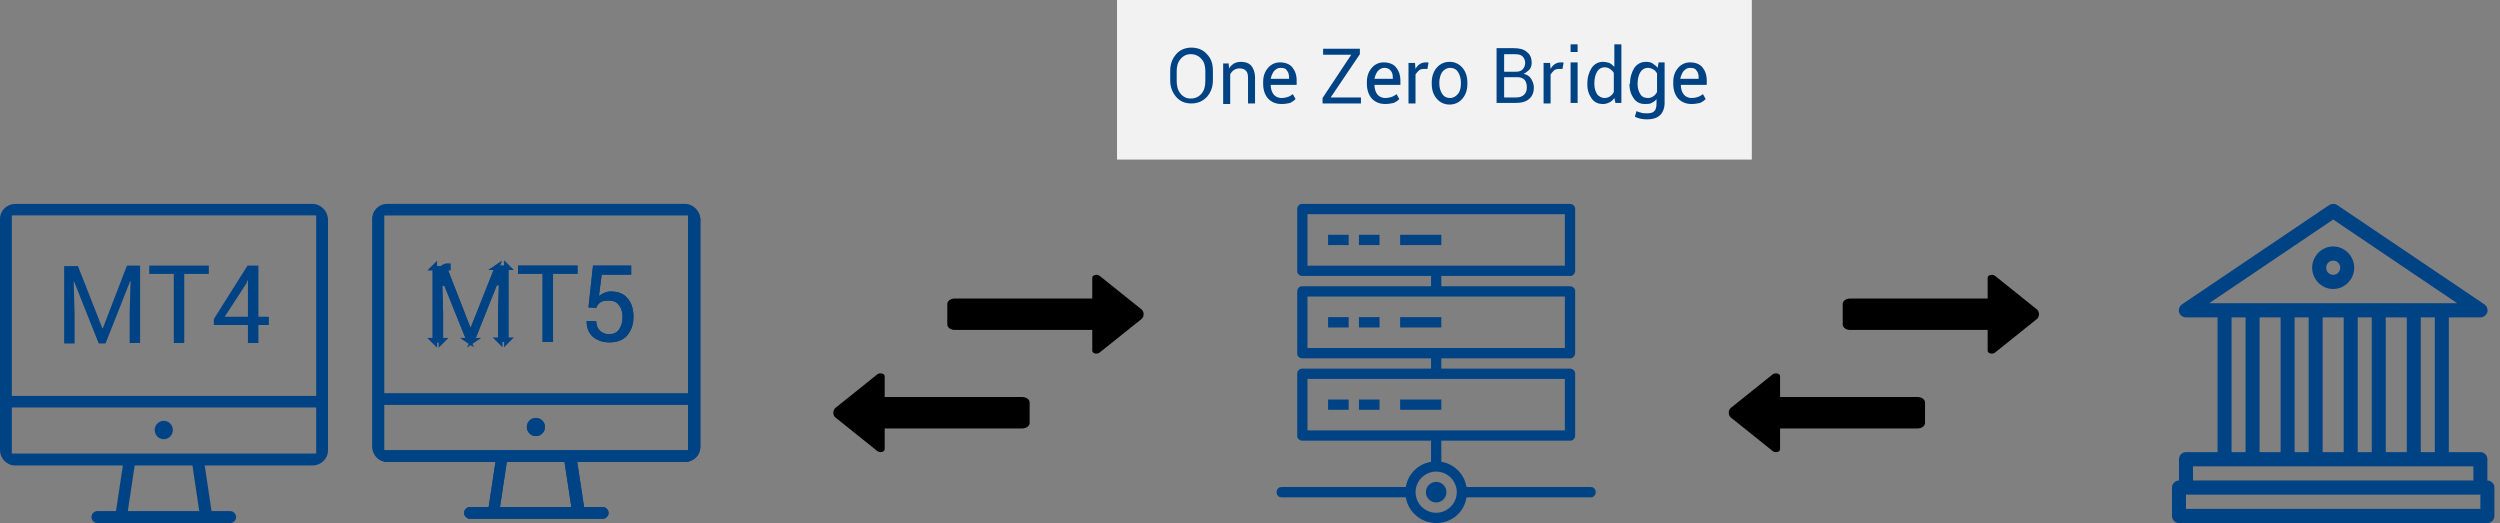 <?xml version="1.0" encoding="UTF-8"?>
<svg width="282px" height="59px" viewBox="0 0 282 59" version="1.1" xmlns="http://www.w3.org/2000/svg" xmlns:xlink="http://www.w3.org/1999/xlink">
    <rect x="0" y="0" width="282" height="59" fill="#808080" stroke="none"/>
    <!-- Generator: Sketch 45.1 (43504) - http://www.bohemiancoding.com/sketch -->
    <title>IMAGE</title>
    <desc>Created with Sketch.</desc>
    <defs>
        <path d="M77.206,23 L43.742,23 C42.769,23 42,23.718 42,24.691 L42,50.37 C42,51.344 42.769,52.113 43.691,52.113 C43.691,52.113 43.691,52.113 43.742,52.113 L55.888,52.113 L55.119,57.187 L53.018,57.187 C52.659,57.187 52.352,57.495 52.352,57.854 C52.352,58.212 52.659,58.52 53.018,58.52 L67.982,58.52 C68.341,58.52 68.648,58.212 68.648,57.854 C68.648,57.495 68.341,57.187 67.982,57.187 C67.982,57.187 67.982,57.187 67.982,57.187 L65.881,57.187 L65.112,52.113 L77.258,52.113 C78.231,52.113 79,51.344 79,50.422 C79,50.422 79,50.422 79,50.37 L79,24.691 C78.949,23.769 78.129,23 77.206,23 Z M56.4,57.187 L57.169,52.113 L63.677,52.113 L64.446,57.187 L56.4,57.187 Z M77.616,50.78 L43.332,50.78 L43.332,45.655 L77.616,45.655 L77.616,50.78 Z M77.616,44.374 L43.332,44.374 L43.332,24.281 L77.616,24.281 L77.616,44.374 Z M60.449,49.192 C61.012,49.192 61.474,48.73 61.474,48.166 C61.474,47.603 61.012,47.141 60.449,47.141 C59.885,47.141 59.424,47.603 59.424,48.166 C59.424,48.73 59.885,49.192 60.449,49.192 Z M50.34,29.958 L53.056,36.929 L53.108,36.929 L55.875,29.958 L57.361,29.958 L57.361,38.569 L56.182,38.569 L56.182,35.186 L56.285,31.701 L56.234,31.701 L53.466,38.62 L52.698,38.62 L49.93,31.752 L49.879,31.752 L49.982,35.237 L49.982,38.62 L48.803,38.62 L48.803,30.009 L50.34,30.009 L50.34,29.958 Z M65.151,30.881 L62.383,30.881 L62.383,38.569 L61.205,38.569 L61.205,30.881 L58.437,30.881 L58.437,29.958 L65.151,29.958 L65.151,30.881 L65.151,30.881 Z M66.381,34.673 L66.893,29.958 L71.198,29.958 L71.198,30.983 L67.867,30.983 L67.559,33.392 C67.764,33.238 67.918,33.136 68.174,33.033 C68.379,32.931 68.635,32.879 68.943,32.879 C69.712,32.879 70.378,33.136 70.788,33.648 C71.249,34.161 71.454,34.878 71.454,35.75 C71.454,36.621 71.198,37.287 70.736,37.851 C70.275,38.364 69.609,38.62 68.738,38.62 C68.02,38.62 67.405,38.415 66.893,38.005 C66.432,37.595 66.176,37.031 66.176,36.262 L66.176,36.211 L67.252,36.211 C67.252,36.672 67.405,37.031 67.662,37.287 C67.918,37.544 68.277,37.697 68.687,37.697 C69.199,37.697 69.558,37.544 69.814,37.185 C70.07,36.826 70.224,36.365 70.224,35.75 C70.224,35.186 70.07,34.725 69.814,34.417 C69.558,34.058 69.148,33.905 68.687,33.905 C68.225,33.905 67.918,33.956 67.713,34.11 C67.508,34.263 67.354,34.468 67.252,34.725 L66.381,34.673 Z" id="path-1"></path>
    </defs>
    <g id="Liquidity-Solution" stroke="none" stroke-width="1" fill="none" fill-rule="evenodd">
        <g transform="translate(-213, -1024)" id="How-it-works" fill-rule="nonzero">
            <g transform="translate(185, 903)">
                <g id="v2" transform="translate(0, 67)">
                    <g id="One-Zero">
                        <g id="IMAGE" transform="translate(28, 54)">
                            <g id="Icon-/-MT5-/-Payment-Methods" transform="translate(245, 23)" fill="#004385">
                                <path d="M18.184,2.39038683e-05 C17.987,0.012 17.846,0.055 17.739,0.125 L1.136,11.325 C0.847,11.511 0.703,11.906 0.803,12.238 C0.903,12.569 1.239,12.809 1.581,12.8 L5.139,12.8 L5.139,28 L1.581,28 C1.145,28 0.791,28.358 0.791,28.8 L0.791,31.2 C0.354,31.2 4.36551575e-05,31.558 0,32 L0,35.2 C4.36551575e-05,35.642 0.354,36 0.791,36 L35.577,36 C36.014,36 36.367,35.642 36.368,35.2 L36.368,32 C36.367,31.558 36.014,31.2 35.577,31.2 L35.577,28.8 C35.577,28.358 35.223,28 34.786,28 L31.229,28 L31.229,12.8 L34.786,12.8 C35.129,12.809 35.465,12.569 35.565,12.238 C35.665,11.906 35.52,11.511 35.231,11.325 L18.628,0.125 C18.473,0.022 18.353,-0.001 18.184,2.39038683e-05 Z M18.184,1.763 L32.167,11.2 L4.2,11.2 L18.184,1.763 Z M18.184,4.8 C16.883,4.8 15.812,5.884 15.812,7.2 C15.812,8.516 16.883,9.6 18.184,9.6 C19.484,9.6 20.556,8.516 20.556,7.2 C20.556,5.884 19.484,4.8 18.184,4.8 Z M18.184,6.4 C18.63,6.4 18.974,6.749 18.974,7.2 C18.974,7.651 18.63,8 18.184,8 C17.738,8 17.393,7.651 17.393,7.2 C17.393,6.749 17.738,6.4 18.184,6.4 Z M6.72,12.8 L8.301,12.8 L8.301,28 L6.72,28 L6.72,12.8 Z M9.882,12.8 L12.254,12.8 L12.254,28 L9.882,28 L9.882,12.8 Z M13.835,12.8 L15.417,12.8 L15.417,28 L13.835,28 L13.835,12.8 Z M16.998,12.8 L19.37,12.8 L19.37,28 L16.998,28 L16.998,12.8 Z M20.951,12.8 L22.532,12.8 L22.532,28 L20.951,28 L20.951,12.8 Z M24.113,12.8 L26.485,12.8 L26.485,28 L24.113,28 L24.113,12.8 Z M28.066,12.8 L29.647,12.8 L29.647,28 L28.066,28 L28.066,12.8 Z M2.372,29.6 L33.996,29.6 L33.996,31.2 L2.372,31.2 L2.372,29.6 Z M1.581,32.8 L34.786,32.8 L34.786,34.4 L1.581,34.4 L1.581,32.8 Z" id="Shape"></path>
                            </g>
                            <path d="M200.487,42.132 C200.67,42.175 200.792,42.291 200.792,42.428 L200.792,44.785 L216.311,44.785 C216.771,44.785 217.143,45.06 217.143,45.407 L217.143,47.706 C217.143,48.046 216.771,48.328 216.311,48.328 L200.792,48.328 L200.792,50.685 C200.792,50.815 200.67,50.931 200.487,50.982 C200.311,51.025 200.126,50.991 199.973,50.888 L195.361,47.193 C195.139,47.068 195,46.822 195,46.553 C195,46.285 195.139,46.038 195.361,45.913 L199.96,42.226 C200.116,42.119 200.307,42.085 200.487,42.132 Z M224.513,31.021 C224.693,30.973 224.884,31.007 225.04,31.115 L229.639,34.802 C229.861,34.927 230,35.174 230,35.442 C230,35.711 229.861,35.957 229.639,36.082 L225.027,39.776 C224.874,39.88 224.689,39.914 224.513,39.87 C224.33,39.82 224.208,39.704 224.208,39.574 L224.208,37.217 L208.689,37.217 C208.229,37.217 207.857,36.935 207.857,36.595 L207.857,34.296 C207.857,33.949 208.229,33.674 208.689,33.674 L224.208,33.674 L224.208,31.317 C224.208,31.18 224.33,31.064 224.513,31.021 Z" id="2-Sided-Arrow" fill="#000000"></path>
                            <path d="M149.806,26.484 L152.129,26.484 L152.129,27.645 L149.806,27.645 L149.806,26.484 Z M153.29,27.645 L155.613,27.645 L155.613,26.484 L153.29,26.484 L153.29,27.645 Z M157.935,27.645 L162.581,27.645 L162.581,26.484 L157.935,26.484 L157.935,27.645 Z M149.806,36.936 L152.129,36.936 L152.129,35.774 L149.806,35.774 L149.806,36.936 Z M153.29,36.936 L155.613,36.936 L155.613,35.774 L153.29,35.774 L153.29,36.936 Z M157.935,36.936 L162.581,36.936 L162.581,35.774 L157.935,35.774 L157.935,36.936 Z M149.806,46.226 L152.129,46.226 L152.129,45.065 L149.806,45.065 L149.806,46.226 Z M153.29,46.226 L155.613,46.226 L155.613,45.065 L153.29,45.065 L153.29,46.226 Z M157.935,46.226 L162.581,46.226 L162.581,45.065 L157.935,45.065 L157.935,46.226 Z M162,54.356 C161.361,54.356 160.839,54.878 160.839,55.517 C160.839,56.156 161.361,56.678 162,56.678 C162.639,56.678 163.161,56.156 163.161,55.517 C163.161,54.878 162.639,54.356 162,54.356 Z M180,55.517 C180,55.807 179.768,56.098 179.477,56.098 C179.477,56.098 179.419,56.098 179.419,56.098 L165.426,56.098 C165.135,58.014 163.335,59.291 161.419,58.943 C159.968,58.71 158.806,57.549 158.574,56.098 L144.581,56.098 C144.232,56.098 144,55.865 144,55.517 C144,55.168 144.232,54.936 144.581,54.936 L158.574,54.936 C158.806,53.485 159.968,52.323 161.419,52.091 L161.419,49.71 L146.903,49.71 C146.613,49.71 146.323,49.478 146.323,49.188 C146.323,49.188 146.323,49.13 146.323,49.13 L146.323,42.162 C146.323,41.871 146.555,41.581 146.845,41.581 C146.845,41.581 146.903,41.581 146.903,41.581 L161.419,41.581 L161.419,40.42 L146.903,40.42 C146.613,40.42 146.323,40.187 146.323,39.897 C146.323,39.897 146.323,39.839 146.323,39.839 L146.323,32.871 C146.323,32.581 146.555,32.291 146.845,32.291 C146.845,32.291 146.903,32.291 146.903,32.291 L161.419,32.291 L161.419,31.129 L146.903,31.129 C146.613,31.129 146.323,30.897 146.323,30.607 C146.323,30.607 146.323,30.549 146.323,30.549 L146.323,23.581 C146.323,23.29 146.555,23 146.845,23 C146.845,23 146.903,23 146.903,23 L177.097,23 C177.387,23 177.677,23.232 177.677,23.523 C177.677,23.523 177.677,23.581 177.677,23.581 L177.677,30.549 C177.677,30.839 177.445,31.129 177.155,31.129 C177.155,31.129 177.097,31.129 177.097,31.129 L162.581,31.129 L162.581,32.291 L177.097,32.291 C177.387,32.291 177.677,32.523 177.677,32.813 C177.677,32.813 177.677,32.871 177.677,32.871 L177.677,39.839 C177.677,40.129 177.445,40.42 177.155,40.42 C177.155,40.42 177.097,40.42 177.097,40.42 L162.581,40.42 L162.581,41.581 L177.097,41.581 C177.387,41.581 177.677,41.813 177.677,42.104 C177.677,42.104 177.677,42.162 177.677,42.162 L177.677,49.13 C177.677,49.42 177.445,49.71 177.155,49.71 C177.155,49.71 177.097,49.71 177.097,49.71 L162.581,49.71 L162.581,52.091 C164.032,52.323 165.194,53.485 165.426,54.936 L179.419,54.936 C179.768,54.936 180,55.168 180,55.517 Z M147.484,29.968 L176.516,29.968 L176.516,24.161 L147.484,24.161 L147.484,29.968 Z M147.484,39.258 L176.516,39.258 L176.516,33.452 L147.484,33.452 L147.484,39.258 Z M147.484,48.549 L176.516,48.549 L176.516,42.742 L147.484,42.742 L147.484,48.549 Z M164.323,55.517 C164.323,54.239 163.277,53.194 162,53.194 C160.723,53.194 159.677,54.239 159.677,55.517 C159.677,56.794 160.723,57.839 162,57.839 C163.277,57.839 164.323,56.794 164.323,55.517 Z" id="One-Zero" fill="#004385"></path>
                            <rect id="BG---OZB" fill="#F2F2F2" x="126" y="0" width="71.605" height="18"></rect>
                            <path d="M136.815,9.076 C136.815,9.817 136.571,10.435 136.144,10.929 C135.657,11.423 135.108,11.67 134.377,11.67 C133.646,11.67 133.097,11.423 132.67,10.929 C132.244,10.435 132,9.817 132,9.076 L132,7.965 C132,7.223 132.244,6.606 132.67,6.112 C133.097,5.618 133.707,5.371 134.377,5.371 C135.108,5.371 135.718,5.618 136.144,6.112 C136.632,6.606 136.815,7.223 136.815,7.965 L136.815,9.076 Z M135.962,8.026 C135.962,7.47 135.84,6.976 135.535,6.668 C135.23,6.297 134.804,6.112 134.316,6.112 C133.828,6.112 133.463,6.297 133.158,6.668 C132.853,7.038 132.731,7.47 132.731,8.026 L132.731,9.138 C132.731,9.694 132.853,10.188 133.158,10.558 C133.463,10.929 133.828,11.114 134.316,11.114 C134.804,11.114 135.23,10.929 135.535,10.558 C135.84,10.188 135.962,9.756 135.962,9.138 L135.962,8.026 Z M138.582,7.038 L138.643,7.717 C138.765,7.47 139.009,7.285 139.192,7.162 C139.436,7.038 139.679,6.976 139.984,6.976 C140.472,6.976 140.837,7.1 141.142,7.409 C141.386,7.717 141.569,8.15 141.569,8.767 L141.569,11.67 L140.777,11.67 L140.777,8.829 C140.777,8.397 140.716,8.15 140.533,7.965 C140.35,7.779 140.106,7.717 139.801,7.717 C139.558,7.717 139.375,7.779 139.192,7.903 C139.009,8.026 138.887,8.15 138.765,8.397 L138.765,11.732 L137.973,11.732 L137.973,7.162 L138.582,7.162 L138.582,7.038 Z M144.555,11.732 C143.946,11.732 143.458,11.547 143.032,11.114 C142.666,10.682 142.483,10.126 142.483,9.447 L142.483,9.261 C142.483,8.582 142.666,8.088 143.032,7.656 C143.397,7.223 143.885,7.038 144.372,7.038 C144.982,7.038 145.47,7.223 145.774,7.594 C146.079,7.965 146.262,8.459 146.262,9.076 L146.262,9.57 L143.336,9.57 C143.336,10.003 143.458,10.373 143.641,10.62 C143.824,10.867 144.129,11.053 144.555,11.053 C144.86,11.053 145.104,10.991 145.287,10.929 C145.47,10.867 145.652,10.744 145.835,10.62 L146.14,11.176 C145.957,11.361 145.774,11.485 145.53,11.608 C145.287,11.67 144.982,11.732 144.555,11.732 Z M144.433,7.656 C144.129,7.656 143.946,7.779 143.702,8.026 C143.519,8.273 143.397,8.582 143.336,8.891 L145.409,8.891 L145.409,8.767 C145.409,8.459 145.348,8.15 145.165,7.965 C145.043,7.717 144.799,7.656 144.433,7.656 Z M150.102,10.991 L153.515,10.991 L153.515,11.67 L149.187,11.67 L149.187,11.053 L152.418,6.173 L149.248,6.173 L149.248,5.494 L153.393,5.494 L153.393,6.112 L150.102,10.991 Z M156.257,11.732 C155.648,11.732 155.16,11.547 154.734,11.114 C154.368,10.682 154.185,10.126 154.185,9.447 L154.185,9.261 C154.185,8.582 154.368,8.088 154.734,7.656 C155.099,7.223 155.587,7.038 156.075,7.038 C156.684,7.038 157.172,7.223 157.476,7.594 C157.781,7.965 157.964,8.459 157.964,9.076 L157.964,9.57 L155.038,9.57 C155.038,10.003 155.16,10.373 155.343,10.62 C155.526,10.867 155.831,11.053 156.257,11.053 C156.562,11.053 156.806,10.991 156.989,10.929 C157.172,10.867 157.354,10.744 157.537,10.62 L157.842,11.176 C157.659,11.361 157.476,11.485 157.233,11.608 C156.928,11.67 156.623,11.732 156.257,11.732 Z M156.135,7.656 C155.831,7.656 155.648,7.779 155.404,8.026 C155.221,8.273 155.099,8.582 155.038,8.891 L157.111,8.891 L157.111,8.767 C157.111,8.459 157.05,8.15 156.867,7.965 C156.684,7.717 156.44,7.656 156.135,7.656 Z M161.011,7.779 L160.585,7.779 C160.341,7.779 160.158,7.841 160.036,7.965 C159.914,8.088 159.792,8.212 159.67,8.397 L159.67,11.67 L158.878,11.67 L158.878,7.1 L159.61,7.1 L159.67,7.779 C159.792,7.532 159.975,7.347 160.158,7.223 C160.341,7.1 160.585,7.038 160.828,7.038 C160.889,7.038 160.95,7.038 161.011,7.038 C161.072,7.038 161.133,7.038 161.133,7.1 L161.011,7.779 Z M161.499,9.323 C161.499,8.644 161.682,8.088 162.047,7.656 C162.413,7.223 162.901,6.976 163.51,6.976 C164.12,6.976 164.607,7.223 164.973,7.656 C165.339,8.088 165.521,8.644 165.521,9.323 L165.521,9.447 C165.521,10.126 165.339,10.682 164.973,11.114 C164.607,11.547 164.12,11.794 163.51,11.794 C162.901,11.794 162.413,11.547 162.047,11.114 C161.682,10.682 161.499,10.126 161.499,9.447 L161.499,9.323 Z M162.352,9.385 C162.352,9.879 162.474,10.25 162.657,10.558 C162.84,10.867 163.145,11.053 163.571,11.053 C163.937,11.053 164.242,10.867 164.485,10.558 C164.729,10.25 164.79,9.817 164.79,9.385 L164.79,9.323 C164.79,8.829 164.668,8.459 164.485,8.15 C164.303,7.841 163.998,7.656 163.571,7.656 C163.205,7.656 162.901,7.841 162.657,8.15 C162.474,8.459 162.352,8.891 162.352,9.323 L162.352,9.385 Z M168.813,11.608 L168.813,5.432 L170.763,5.432 C171.373,5.432 171.921,5.556 172.226,5.865 C172.591,6.112 172.774,6.544 172.774,7.1 C172.774,7.347 172.713,7.594 172.531,7.841 C172.348,8.026 172.104,8.212 171.86,8.335 C172.226,8.397 172.531,8.582 172.713,8.891 C172.896,9.2 173.018,9.509 173.018,9.879 C173.018,10.435 172.835,10.867 172.47,11.176 C172.104,11.485 171.616,11.608 171.007,11.608 L168.813,11.608 Z M169.666,8.088 L171.007,8.088 C171.312,8.088 171.555,8.026 171.738,7.841 C171.921,7.656 172.043,7.409 172.043,7.1 C172.043,6.791 171.921,6.544 171.738,6.359 C171.555,6.173 171.251,6.112 170.824,6.112 L169.666,6.112 L169.666,8.088 L169.666,8.088 Z M169.666,8.767 L169.666,10.991 L171.068,10.991 C171.433,10.991 171.738,10.867 171.921,10.682 C172.104,10.497 172.226,10.25 172.226,9.879 C172.226,9.509 172.165,9.261 171.982,9.014 C171.799,8.829 171.555,8.706 171.19,8.706 L169.666,8.706 L169.666,8.767 Z M176.248,7.779 L175.822,7.779 C175.578,7.779 175.395,7.841 175.273,7.965 C175.151,8.088 175.029,8.212 174.908,8.397 L174.908,11.67 L174.115,11.67 L174.115,7.1 L174.847,7.1 L174.908,7.779 C175.029,7.532 175.212,7.347 175.395,7.223 C175.578,7.1 175.822,7.038 176.066,7.038 C176.126,7.038 176.187,7.038 176.248,7.038 C176.309,7.038 176.37,7.038 176.37,7.1 L176.248,7.779 Z M177.955,5.865 L177.163,5.865 L177.163,5 L177.955,5 L177.955,5.865 Z M177.955,11.608 L177.163,11.608 L177.163,7.038 L177.955,7.038 L177.955,11.608 Z M179.052,9.447 C179.052,8.706 179.235,8.15 179.54,7.656 C179.844,7.223 180.271,6.976 180.819,6.976 C181.063,6.976 181.307,7.038 181.551,7.1 C181.734,7.223 181.917,7.347 182.099,7.532 L182.099,5 L182.892,5 L182.892,11.608 L182.221,11.608 L182.099,11.053 C181.977,11.238 181.795,11.423 181.551,11.547 C181.307,11.67 181.063,11.732 180.819,11.732 C180.271,11.732 179.844,11.547 179.54,11.114 C179.235,10.682 179.052,10.188 179.052,9.509 L179.052,9.447 L179.052,9.447 Z M179.844,9.509 C179.844,9.941 179.966,10.311 180.149,10.62 C180.332,10.867 180.637,11.053 181.002,11.053 C181.246,11.053 181.429,10.991 181.612,10.867 C181.795,10.744 181.917,10.62 182.038,10.373 L182.038,8.212 C181.917,8.026 181.795,7.903 181.612,7.779 C181.429,7.656 181.246,7.594 181.002,7.594 C180.637,7.594 180.332,7.779 180.149,8.088 C179.966,8.397 179.844,8.829 179.844,9.385 L179.844,9.509 Z M183.867,9.447 C183.867,8.706 184.05,8.15 184.354,7.656 C184.659,7.223 185.086,6.976 185.695,6.976 C186,6.976 186.244,7.038 186.427,7.162 C186.61,7.285 186.853,7.47 186.975,7.656 L187.097,7.038 L187.768,7.038 L187.768,11.608 C187.768,12.164 187.585,12.658 187.28,12.967 C186.975,13.276 186.488,13.461 185.817,13.461 C185.573,13.461 185.391,13.461 185.086,13.399 C184.842,13.338 184.598,13.276 184.415,13.152 L184.598,12.535 C184.72,12.597 184.903,12.658 185.147,12.72 C185.33,12.782 185.573,12.782 185.756,12.782 C186.183,12.782 186.427,12.72 186.61,12.535 C186.792,12.35 186.853,12.041 186.853,11.67 L186.853,11.176 C186.731,11.361 186.549,11.485 186.305,11.608 C186.122,11.732 185.878,11.732 185.573,11.732 C185.025,11.732 184.598,11.547 184.294,11.114 C183.989,10.682 183.806,10.188 183.806,9.509 L183.806,9.447 L183.867,9.447 Z M184.72,9.509 C184.72,9.941 184.842,10.311 185.025,10.62 C185.208,10.929 185.512,11.053 185.878,11.053 C186.122,11.053 186.305,10.991 186.488,10.867 C186.671,10.744 186.792,10.62 186.914,10.373 L186.914,8.273 C186.792,8.088 186.671,7.903 186.488,7.841 C186.305,7.717 186.122,7.656 185.878,7.656 C185.512,7.656 185.208,7.841 185.025,8.15 C184.842,8.459 184.72,8.891 184.72,9.447 L184.72,9.509 Z M190.815,11.732 C190.205,11.732 189.718,11.547 189.291,11.114 C188.926,10.682 188.743,10.126 188.743,9.447 L188.743,9.261 C188.743,8.582 188.926,8.088 189.291,7.656 C189.657,7.223 190.145,7.038 190.632,7.038 C191.242,7.038 191.729,7.223 192.034,7.594 C192.339,7.965 192.522,8.459 192.522,9.076 L192.522,9.57 L189.596,9.57 C189.596,10.003 189.718,10.373 189.901,10.62 C190.084,10.867 190.388,11.053 190.815,11.053 C191.12,11.053 191.364,10.991 191.546,10.929 C191.729,10.867 191.912,10.744 192.095,10.62 L192.4,11.176 C192.217,11.361 192.034,11.485 191.79,11.608 C191.485,11.67 191.181,11.732 190.815,11.732 Z M190.632,7.656 C190.327,7.656 190.145,7.779 189.901,8.026 C189.718,8.273 189.596,8.582 189.535,8.891 L191.607,8.891 L191.607,8.767 C191.607,8.459 191.546,8.15 191.364,7.965 C191.242,7.717 190.998,7.656 190.632,7.656 Z" id="One-Zero-Bridge" fill="#004385"></path>
                            <path d="M99.487,42.132 C99.67,42.175 99.792,42.291 99.792,42.428 L99.792,44.785 L115.311,44.785 C115.771,44.785 116.143,45.06 116.143,45.407 L116.143,47.706 C116.143,48.046 115.771,48.328 115.311,48.328 L99.792,48.328 L99.792,50.685 C99.792,50.815 99.67,50.931 99.487,50.982 C99.311,51.025 99.126,50.991 98.973,50.888 L94.361,47.193 C94.139,47.068 94,46.822 94,46.553 C94,46.285 94.139,46.038 94.361,45.913 L98.96,42.226 C99.116,42.119 99.307,42.085 99.487,42.132 Z M123.513,31.021 C123.693,30.973 123.884,31.007 124.04,31.115 L128.639,34.802 C128.861,34.927 129,35.174 129,35.442 C129,35.711 128.861,35.957 128.639,36.082 L124.027,39.776 C123.874,39.88 123.689,39.914 123.513,39.87 C123.33,39.82 123.208,39.704 123.208,39.574 L123.208,37.217 L107.689,37.217 C107.229,37.217 106.857,36.935 106.857,36.595 L106.857,34.296 C106.857,33.949 107.229,33.674 107.689,33.674 L123.208,33.674 L123.208,31.317 C123.208,31.18 123.33,31.064 123.513,31.021 Z" id="2-Sided-Arrow" fill="#000000"></path>
                            <g id="MT5">
                                <use fill="#004385" fill-rule="evenodd" xlink:href="#path-1"></use>
                                <path stroke="#004385" stroke-width="0.5" d="M77.206,23.25 C77.998,23.25 78.707,23.917 78.75,24.705 L78.75,50.37 C78.75,50.422 78.75,50.422 78.75,50.422 C78.75,51.213 78.086,51.863 77.258,51.863 L64.821,51.863 L65.666,57.437 L67.982,57.437 C68.203,57.437 68.398,57.633 68.398,57.854 C68.398,58.074 68.203,58.27 67.982,58.27 L53.018,58.27 C52.797,58.27 52.602,58.074 52.602,57.854 C52.602,57.633 52.797,57.437 53.018,57.437 L55.334,57.437 L56.179,51.863 L43.742,51.863 C43.691,51.863 43.691,51.863 43.691,51.863 C42.9,51.863 42.25,51.199 42.25,50.37 L42.25,24.691 C42.25,23.868 42.894,23.25 43.742,23.25 L77.206,23.25 Z M56.11,57.437 L56.954,51.863 L63.892,51.863 L64.737,57.437 L56.11,57.437 Z M77.866,51.03 L43.082,51.03 L43.082,45.405 L77.866,45.405 L77.866,51.03 Z M77.866,44.624 L43.082,44.624 L43.082,24.031 L77.866,24.031 L77.866,44.624 Z M60.449,48.942 C60.023,48.942 59.674,48.592 59.674,48.166 C59.674,47.741 60.023,47.391 60.449,47.391 C60.874,47.391 61.224,47.741 61.224,48.166 C61.224,48.592 60.874,48.942 60.449,48.942 Z M56.045,30.208 L56.107,30.05 L55.875,30.208 L56.045,30.208 Z M57.111,30.208 L57.361,30.208 L57.111,29.958 L57.111,30.208 Z M57.111,38.319 L57.111,38.569 L57.361,38.319 L57.111,38.319 Z M56.432,38.319 L56.182,38.319 L56.432,38.569 L56.432,38.319 Z M53.297,38.37 L53.234,38.527 L53.466,38.37 L53.297,38.37 Z M52.867,38.37 L52.698,38.37 L52.93,38.527 L52.867,38.37 Z M49.732,38.37 L49.732,38.62 L49.982,38.37 L49.732,38.37 Z M49.053,38.37 L48.803,38.37 L49.053,38.62 L49.053,38.37 Z M49.053,30.259 L49.053,30.009 L48.803,30.259 L49.053,30.259 Z M50.189,30.259 L50.59,30.259 L50.59,29.958 L50.34,29.958 L50.107,30.049 L50.189,30.259 Z M50.189,30.259 L52.886,37.179 L53.277,37.179 L56.045,30.208 L57.111,30.208 L57.111,38.319 L56.432,38.319 L56.432,35.186 L56.535,31.708 L56.542,31.451 L56.064,31.451 L53.297,38.37 L52.867,38.37 L50.099,31.502 L49.622,31.502 L49.732,35.245 L49.732,38.37 L49.053,38.37 L49.053,30.259 L50.189,30.259 Z M56.285,31.721 L56.285,31.951 L56.234,31.951 L56.234,31.701 L56.285,31.721 Z M49.879,31.773 L49.93,31.752 L49.93,32.002 L49.879,32.002 L49.879,31.773 Z M64.901,30.631 L64.901,30.208 L58.687,30.208 L58.687,30.631 L61.455,30.631 L61.455,38.319 L62.133,38.319 L62.133,30.631 L64.901,30.631 Z M66.657,34.439 L67.096,34.465 C67.211,34.242 67.367,34.056 67.563,33.91 C67.813,33.722 68.15,33.655 68.687,33.655 C69.251,33.655 69.723,33.859 70.006,34.257 C70.31,34.621 70.474,35.145 70.474,35.75 C70.474,36.387 70.319,36.908 70.018,37.33 C69.715,37.754 69.283,37.947 68.687,37.947 C68.22,37.947 67.795,37.774 67.485,37.464 C67.223,37.202 67.062,36.862 67.016,36.461 L66.432,36.461 C66.47,37.04 66.679,37.481 67.049,37.81 C67.516,38.183 68.076,38.37 68.738,38.37 C69.542,38.37 70.14,38.14 70.543,37.693 C70.987,37.151 71.204,36.533 71.204,35.75 C71.204,34.908 71.004,34.263 70.593,33.804 C70.243,33.368 69.66,33.129 68.943,33.129 C68.672,33.129 68.453,33.173 68.267,33.265 C68.059,33.348 67.932,33.425 67.709,33.592 L67.236,33.947 L67.647,30.733 L70.948,30.733 L70.948,30.208 L67.117,30.208 L66.657,34.439 Z"></path>
                            </g>
                            <path d="M35.255,23 L1.745,23 C0.77,23 0,23.727 0,24.714 L0,50.74 C0,51.727 0.77,52.506 1.693,52.506 C1.693,52.506 1.693,52.506 1.745,52.506 L13.856,52.506 L13.086,57.649 L10.982,57.649 C10.623,57.649 10.315,57.961 10.315,58.325 C10.315,58.688 10.623,59 10.982,59 L25.967,59 C26.326,59 26.634,58.688 26.634,58.325 C26.634,57.961 26.326,57.649 25.967,57.649 L23.863,57.649 L23.093,52.506 L35.255,52.506 C36.23,52.506 37,51.727 37,50.792 C37,50.792 37,50.792 37,50.74 L37,24.714 C36.949,23.779 36.179,23 35.255,23 Z M14.42,57.649 L15.19,52.506 L21.707,52.506 L22.477,57.649 L14.42,57.649 Z M35.666,51.156 L1.334,51.156 L1.334,45.961 L35.666,45.961 L35.666,51.156 Z M35.666,44.662 L1.334,44.662 L1.334,24.299 L35.666,24.299 L35.666,44.662 Z M8.775,29.961 L11.546,37.026 L11.598,37.026 L14.318,29.961 L15.806,29.961 L15.806,38.688 L14.626,38.688 L14.626,35.26 L14.728,31.727 L14.677,31.727 L11.906,38.74 L11.136,38.74 L8.365,31.779 L8.313,31.779 L8.416,35.312 L8.416,38.74 L7.236,38.74 L7.236,30.013 L8.775,30.013 L8.775,29.961 Z M23.555,30.896 L20.784,30.896 L20.784,38.688 L19.603,38.688 L19.603,30.896 L16.832,30.896 L16.832,29.961 L23.555,29.961 L23.555,30.896 L23.555,30.896 Z M29.148,35.727 L30.329,35.727 L30.329,36.662 L29.148,36.662 L29.148,38.688 L27.968,38.688 L27.968,36.662 L24.119,36.662 L24.119,35.987 L27.917,29.961 L29.148,29.961 L29.148,35.727 Z M25.351,35.727 L27.968,35.727 L27.968,31.623 L27.917,31.623 L27.814,31.935 L25.351,35.727 Z M18.474,49.545 C19.039,49.545 19.501,49.078 19.501,48.506 C19.501,47.935 19.039,47.468 18.474,47.468 C17.91,47.468 17.448,47.935 17.448,48.506 C17.448,49.078 17.91,49.545 18.474,49.545 Z" id="MT4" fill="#004385"></path>
                        </g>
                    </g>
                </g>
            </g>
        </g>
    </g>
</svg>